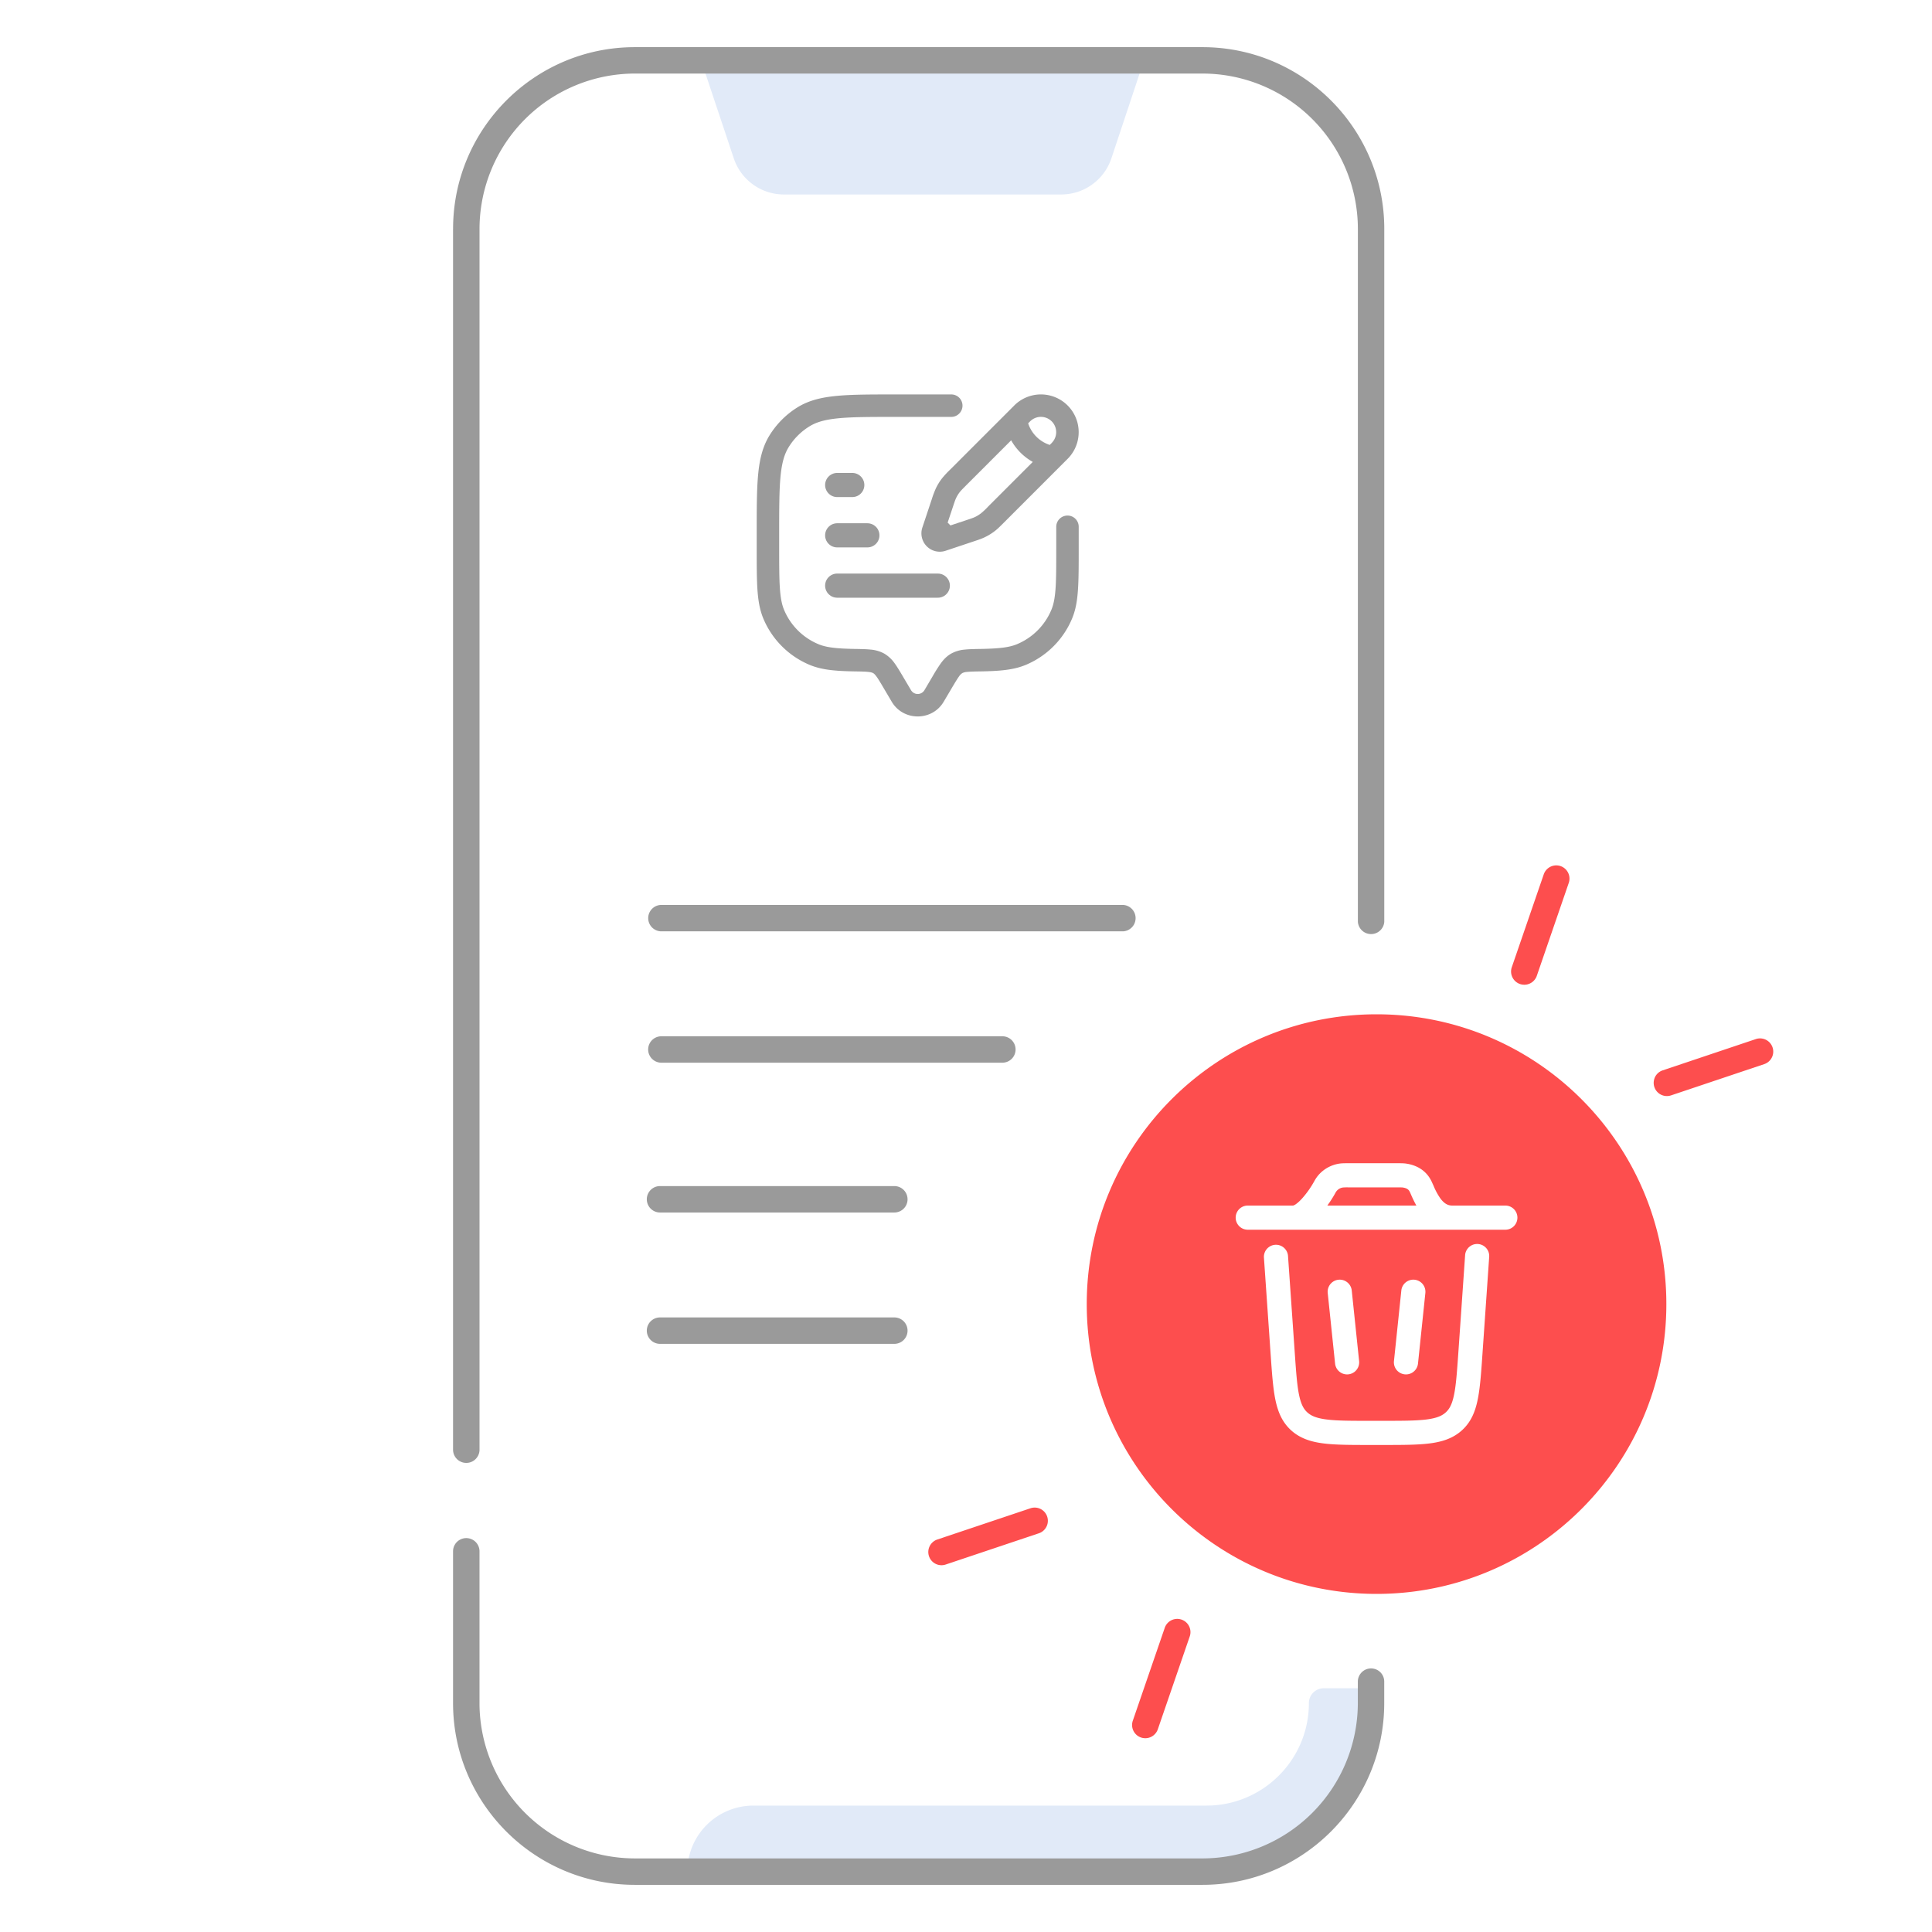 <svg xmlns="http://www.w3.org/2000/svg" width="80" height="80" fill="none"><path fill="#E1EAF8" d="M54.813 69.908a.614.614 0 0 0-.615.614c0 2.344-1.9 4.244-4.243 4.244h-18.76a2.735 2.735 0 0 0-2.734 2.734h21.494a6.98 6.98 0 0 0 6.978-6.978v-.614zM43.944 8.053H32.46c-.94 0-1.777-.601-2.075-1.495L29.03 2.5h18.34L46.02 6.558a2.19 2.19 0 0 1-2.075 1.495"/><path fill="#9A9A9A" d="M44.203 21.348a.467.467 0 0 0-.466.467v.875c0 .729 0 1.252-.028 1.665-.028.408-.082.675-.173.894a2.64 2.64 0 0 1-1.426 1.426c-.32.133-.728.182-1.506.196h-.02c-.247.004-.463.008-.643.028a1.4 1.4 0 0 0-.563.17c-.18.105-.31.245-.423.4a7 7 0 0 0-.334.53l-.346.586a.323.323 0 0 1-.548 0L37.381 28c-.122-.206-.23-.388-.334-.531a1.4 1.4 0 0 0-.423-.4 1.4 1.4 0 0 0-.564-.17c-.18-.02-.396-.024-.642-.028h-.02c-.779-.014-1.187-.063-1.506-.196a2.64 2.64 0 0 1-1.427-1.426c-.09-.219-.144-.486-.172-.894-.028-.413-.029-.936-.029-1.665v-.62c0-1.024.001-1.76.055-2.333.054-.567.158-.928.334-1.215.217-.355.515-.653.87-.87.287-.177.648-.28 1.215-.334.573-.054 1.309-.055 2.333-.055h2.316a.467.467 0 0 0 .468-.466.463.463 0 0 0-.461-.464h-2.348c-.994 0-1.774 0-2.397.06-.634.06-1.154.185-1.612.465-.48.294-.883.698-1.178 1.178-.28.458-.406.978-.466 1.612-.059.623-.059 1.403-.059 2.397v.662c0 .708 0 1.263.03 1.71.032.457.096.837.241 1.188a3.57 3.57 0 0 0 1.93 1.93c.5.206 1.068.252 1.847.266.272.004.445.008.576.022.123.014.17.034.198.05.03.017.07.048.14.144.075.103.16.246.294.474l.336.568c.48.81 1.67.81 2.149 0l.336-.568c.135-.228.22-.37.295-.474a.5.5 0 0 1 .139-.144.5.5 0 0 1 .198-.05c.132-.014.304-.018.577-.022.778-.014 1.347-.06 1.846-.266a3.57 3.57 0 0 0 1.93-1.93c.145-.351.21-.73.24-1.187.031-.448.031-1.003.031-1.711v-.896a.463.463 0 0 0-.464-.463"/><path fill="#9A9A9A" d="m41.999 16.79-2.656 2.656a4 4 0 0 0-.33.355q-.154.196-.262.424a4 4 0 0 0-.17.453l-.388 1.165a.761.761 0 0 0 .963.963l1.165-.389c.192-.064.325-.108.453-.17a2.3 2.3 0 0 0 .424-.261c.112-.087.212-.187.355-.33L44.208 19a1.562 1.562 0 1 0-2.21-2.21m-1.085 4.19a3 3 0 0 1-.288.272 1.4 1.4 0 0 1-.252.156c-.07.033-.146.06-.373.135l-.643.214-.117-.117.215-.643c.075-.226.101-.303.135-.373q.064-.135.155-.252c.048-.06.105-.118.273-.287l1.852-1.852a2.33 2.33 0 0 0 .895.894l-1.852 1.852m2.637-2.637-.082.081-.031-.01a1.4 1.4 0 0 1-.523-.33 1.4 1.4 0 0 1-.33-.523l-.01-.031.081-.082a.632.632 0 1 1 .894.894"/><path stroke="#9A9A9A" stroke-linecap="round" stroke-linejoin="round" d="M34.666 20.083h.625M34.666 22.167h1.25M34.666 24.25h4.167"/><path fill="#FD4E4E" d="M43.017 63.49a.546.546 0 1 0-.347-1.036l-3.858 1.294a.545.545 0 1 0 .347 1.036zM47.519 71.968a.55.55 0 0 0 .423-.36l1.323-3.848a.547.547 0 1 0-1.035-.356l-1.323 3.848a.547.547 0 0 0 .612.716M68.849 44.321a.54.54 0 0 0-.363.414.546.546 0 0 0 .71.622l3.857-1.294a.545.545 0 1 0-.347-1.037zM64.347 35.842a.55.55 0 0 0-.423.361L62.6 40.051a.547.547 0 1 0 1.036.355l1.323-3.847a.547.547 0 0 0-.612-.717"/><path fill="#9A9A9A" d="M56.225 69.633c0-.302.246-.547.547-.547.303 0 .547.244.546.547v.889c0 4.148-3.375 7.525-7.525 7.525H26.285c-4.149 0-7.525-3.375-7.525-7.525v-6.308a.548.548 0 0 1 1.095 0v6.308a6.44 6.44 0 0 0 6.431 6.431h23.508a6.44 6.44 0 0 0 6.431-6.431zM27.388 38.565h19.12a.548.548 0 0 0 0-1.094h-19.12a.547.547 0 0 0 0 1.094M27.386 44.004h14.12a.547.547 0 0 0 0-1.094h-14.12a.547.547 0 0 0 0 1.094m9.647 5.109H27.33a.547.547 0 0 0 0 1.094h9.703a.547.547 0 0 0 0-1.094m0 5.439H27.33a.547.547 0 0 0 0 1.094h9.703a.547.547 0 0 0 0-1.094"/><path fill="#9A9A9A" d="M18.76 9.478v50.55a.548.548 0 1 0 1.096 0V9.477a6.44 6.44 0 0 1 6.432-6.431h23.507a6.44 6.44 0 0 1 6.432 6.431v28.694a.548.548 0 0 0 1.093 0V9.478c0-4.148-3.375-7.525-7.525-7.525h-23.51c-4.148 0-7.524 3.375-7.524 7.525"/><path fill="#FD4E4E" d="M58.648 49.92h-3.686c.147-.203.267-.4.344-.543a.41.41 0 0 1 .304-.205 2 2 0 0 1 .235-.005h2.005c.177 0 .21.001.236.005.172.026.245.086.29.18q.018.036.043.095c.05.115.127.29.23.473"/><path fill="#FD4E4E" fill-rule="evenodd" d="M57 66c6.627 0 12-5.373 12-12s-5.373-12-12-12-12 5.373-12 12 5.373 12 12 12m-1.184-17.833c-.13 0-.247 0-.358.016-.434.067-.82.328-1.03.717a4 4 0 0 1-.482.693q-.156.177-.284.267a.4.4 0 0 1-.115.06h-1.88a.5.5 0 1 0 0 1h10.666a.5.5 0 1 0 0-1h-2.199c-.194 0-.345-.097-.495-.301a2.7 2.7 0 0 1-.28-.522l-.079-.173c-.226-.477-.644-.68-1.043-.74-.11-.017-.227-.017-.358-.017zm-2.483 3.825a.5.5 0 0 0-.997.07l.282 4.068c.052.746.095 1.356.194 1.836.105.505.285.932.658 1.267.37.331.819.472 1.341.537.503.063 1.137.063 1.92.063h.538c.782 0 1.416 0 1.919-.063.522-.065.971-.206 1.341-.538.373-.334.553-.761.657-1.266.1-.48.143-1.09.195-1.836l.282-4.068a.5.5 0 1 0-.997-.07l-.28 4.033c-.056.79-.094 1.332-.179 1.738-.08.39-.191.587-.346.725-.157.141-.377.237-.798.29-.433.054-1.004.055-1.828.055h-.471c-.824 0-1.395 0-1.828-.055-.421-.053-.641-.149-.798-.29-.155-.139-.265-.335-.346-.725-.085-.406-.123-.948-.178-1.738zm2.64 1.445a.5.5 0 1 0-.995.103l.305 2.923a.5.5 0 1 0 .995-.104zm3.048.103a.5.5 0 1 0-.995-.103l-.305 2.922a.5.5 0 1 0 .995.104z" clip-rule="evenodd"/></svg>
